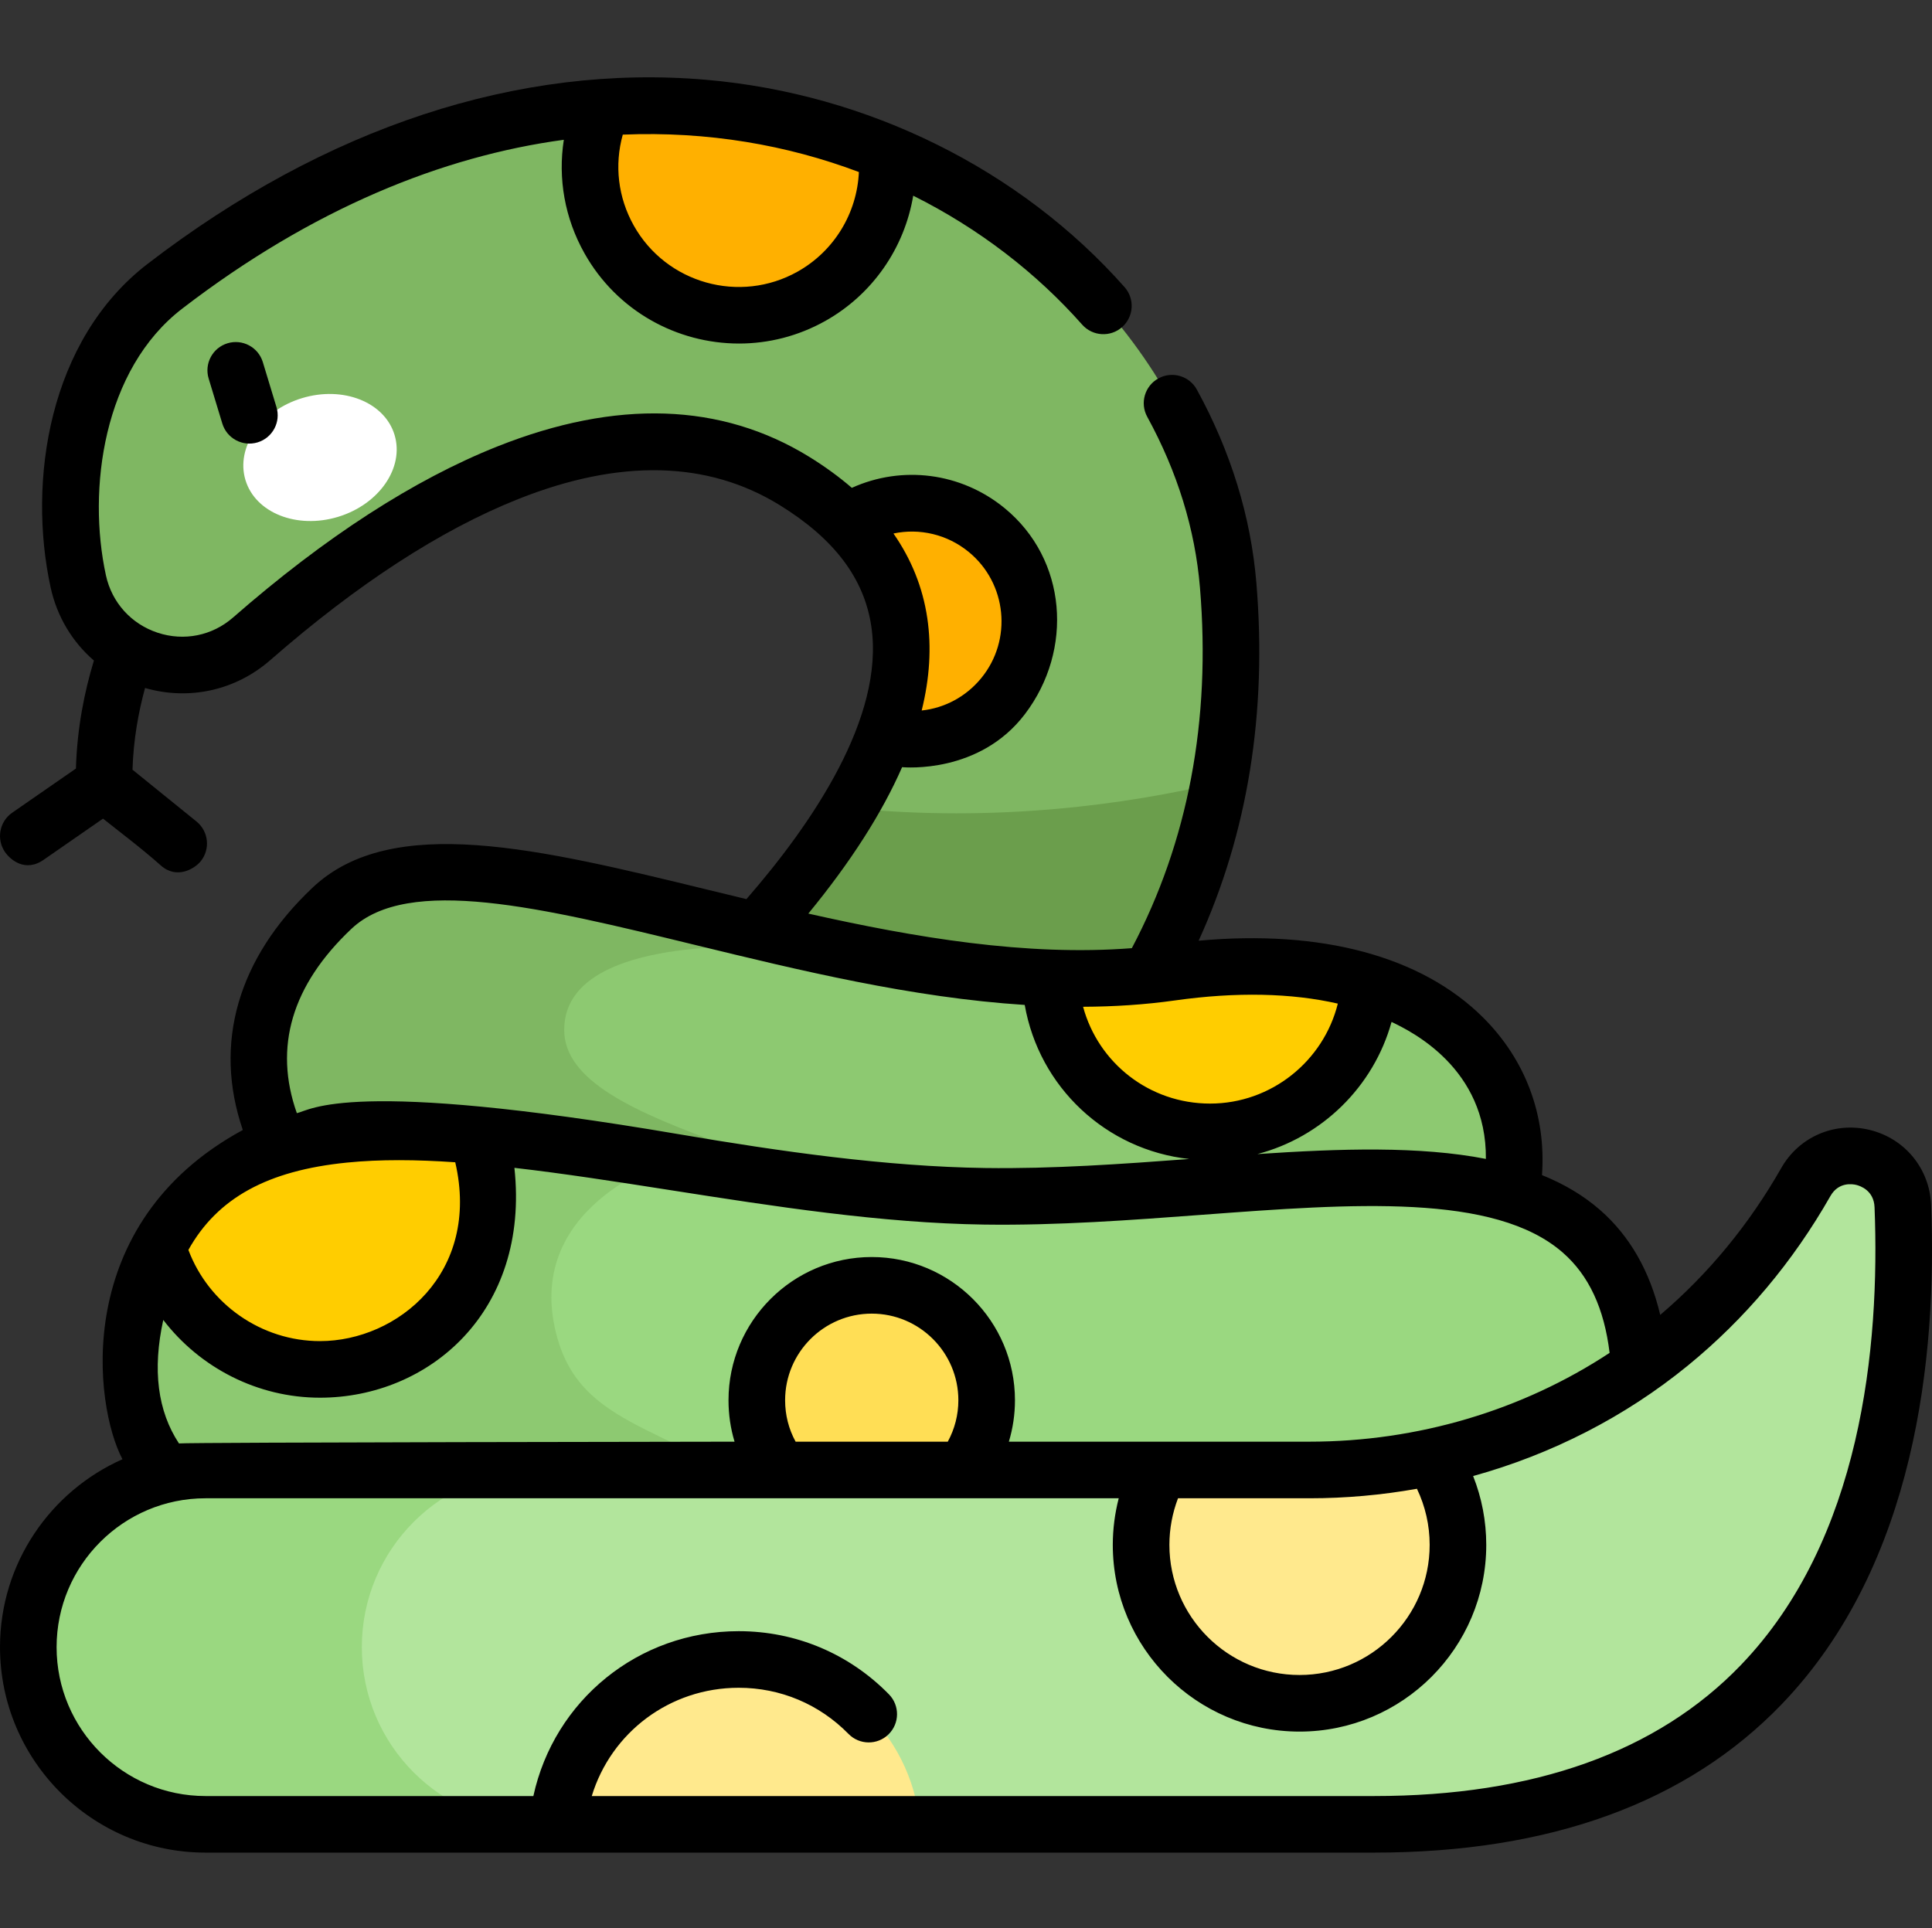 <svg height="100%" viewBox="0 -20 512 511" width="100%" xmlns="http://www.w3.org/2000/svg"><rect x="0" y="-20" width="512" height="511" fill="#333333" stroke="none"/><path d="m263 286.336s71.203-46.535 62.477-151.234c-8.109-97.312-144.891-184.383-281.75-79.254-24.465 18.797-28.211 54.242-22.988 78.223 4.551 20.898 29.852 29.316 45.957 15.242 36.93-32.281 96.23-71.176 143.828-41.844 89.246 54.996-61.008 165.781-61.008 165.781zm0 0" fill="#7fb762"/><path d="m149.52 273.25 113.48 13.086s47.238-30.879 60.047-98.906c-24.281 5.719-58.809 10.645-98.055 6.707-25.086 41.957-75.473 79.113-75.473 79.113zm0 0" fill="#6b9e4c"/><path d="m87.992 303.328s-43.742-41.312 0-82.625c34.305-32.398 136.094 29.16 222.363 17.012 86.273-12.152 111.578 47.965 74.121 89.918-3.645 1.215-296.484-24.305-296.484-24.305zm0 0" fill="#8dc971"/><path d="m149.52 252.906c.035-30.707 76.766-20.516 76.781-20.512-59.953-12.109-114.875-33.82-138.309-11.691-43.742 41.316 0 82.629 0 82.629s111.102 9.68 197.289 16.832c-63.895-33.828-135.793-40.477-135.762-67.258zm0 0" fill="#7fb762"/><path d="m81.074 389.512s-64.824-7.656-41.875-72.582c24.176-68.387 131.523-21.145 221.781-19.875 90.258 1.266 190.754-36.289 171.215 77.867-4.652-3.09-351.121 14.59-351.121 14.59zm0 0" fill="#9ad880"/><path d="m147.746 334.746c-9.949-34.836 29.148-47.023 29.168-47.027-63.668-9.957-120.875-18.43-137.715 29.211-22.953 64.926 41.871 72.578 41.871 72.578s59.938-3.055 130.285-6.406c-29.77-25.633-56.277-22.684-63.609-48.355zm0 0" fill="#8dc971"/><path d="m84.801 342.93c24.715 0 44.754-20.039 44.754-44.754 0-6.109-1.23-11.934-3.445-17.238-38.836-3.324-70.422.949-84.297 29.691 5.398 18.648 22.598 32.301 42.988 32.301zm0 0" fill="#ffcd00"/><path d="m261.477 351.105c0 16.82-13.637 30.457-30.457 30.457-16.82 0-30.457-13.637-30.457-30.457 0-16.82 13.637-30.457 30.457-30.457 16.82 0 30.457 13.637 30.457 30.457zm0 0" fill="#ffde55"/><path d="m478.562 293.277c-10.43 18.316-23.047 32.254-36.039 42.859-26.887 21.945-60.797 33.449-95.504 33.449h-292.562c-25.934 0-46.957 21.023-46.957 46.957 0 25.938 21.023 46.961 46.957 46.961h309.715c126.035 0 142.648-99.203 140.098-163.836-.547-13.848-18.848-18.43-25.707-6.391zm0 0" fill="#b2e59c"/><path d="m95.887 416.543c0-25.934 21.023-46.957 46.961-46.957h-88.391c-25.934 0-46.957 21.023-46.957 46.957 0 25.938 21.023 46.961 46.957 46.961h88.391c-25.938 0-46.961-21.023-46.961-46.961zm0 0" fill="#9ad880"/><path d="m80.031 85.52c-10.91 3.312-17.613 13.039-14.977 21.727 2.637 8.688 13.617 13.043 24.527 9.734 10.906-3.312 17.613-13.039 14.977-21.727-2.637-8.688-13.621-13.043-24.527-9.734zm0 0" fill="#fff"/><path d="m195.766 419.809c-25.109 0-45.73 19.184-48.02 43.695h96.043c-2.293-24.512-22.914-43.695-48.023-43.695zm0 0" fill="#ffe98d"/><path d="m344.391 431.422c23.188 0 41.984-18.797 41.984-41.988 0-8.594-2.586-16.578-7.016-23.234-10.57 2.246-21.418 3.387-32.34 3.387h-39.633c-3.18 5.91-4.984 12.668-4.984 19.848 0 23.191 18.797 41.988 41.988 41.988zm0 0" fill="#ffe98d"/><path d="m320.684 279.98c22.418 0 40.762-17.414 42.285-39.445-13.824-4.426-31.363-5.812-52.613-2.82-10.496 1.48-21.223 1.867-32.031 1.465.84 22.676 19.477 40.801 42.359 40.801zm0 0" fill="#ffcd00"/><path d="m161.43 43.477c10.66 18.965 34.672 25.695 53.633 15.035 14.023-7.879 21.348-23.062 19.91-38.105-22.48-9.301-48.016-13.906-75.312-11.969-4.75 10.922-4.516 23.859 1.77 35.039zm0 0" fill="#ffb000"/><path d="m265.824 164.496c10.957-13.352 9.016-33.051-4.332-44.008-10.809-8.867-25.773-9.281-36.895-2.039 16.469 16.641 17.113 36.621 9.711 56.609 11.293 2.719 23.656-.984 31.516-10.562zm0 0" fill="#ffb000"/><path d="m60.297 70.977c-3.965 1.203-6.203 5.391-5 9.355l3.617 11.914c1.203 3.961 5.391 6.199 9.355 4.996 3.965-1.203 6.203-5.391 4.996-9.355l-3.613-11.914c-1.203-3.961-5.395-6.199-9.355-4.996zm0 0"/><path d="m511.766 299.371c-.383-9.629-6.922-17.629-16.277-19.91-9.285-2.262-18.711 1.797-23.441 10.105-8.547 15.004-19.332 28.086-32.074 38.922-2.738-11.598-8.066-20.922-15.938-27.805-4.48-3.914-9.656-6.934-15.395-9.25 1.133-15.816-4.332-30.531-15.617-41.77-16.312-16.238-42.871-23.344-75.375-20.344 13.023-28.535 18.172-60.375 15.301-94.844-1.461-17.559-6.766-34.789-15.77-51.219-1.988-3.633-6.547-4.965-10.18-2.973-3.633 1.988-4.965 6.547-2.973 10.18 7.984 14.578 12.688 29.805 13.973 45.258 2.938 35.223-3.148 67.359-18.051 95.57-27.984 2.188-57.609-2.836-85.738-9.16 11.207-13.641 19.504-26.598 24.852-38.805.824.051 20.523 1.785 32.562-14.078 12.922-17.027 11.148-41-5.375-54.559-11.57-9.496-27.215-11.41-40.504-5.395-3.363-2.898-7.113-5.641-11.285-8.215-23.309-14.363-51.105-15.293-82.621-2.766-22.145 8.801-45.727 24.059-70.082 45.348-5.527 4.832-13 6.336-19.98 4.031-7.016-2.316-12.141-8.004-13.711-15.219-4.953-22.754-.734-54.574 20.23-70.68 34.57-26.555 68.996-40.398 101.121-44.742-1.602 10.25.234 20.77 5.477 30.094 8.594 15.297 24.543 23.906 40.953 23.906 7.77 0 15.648-1.934 22.895-6.004 12.551-7.055 20.961-19.375 23.266-33.18 17.484 8.73 32.668 20.492 44.777 34.176 2.746 3.102 7.488 3.391 10.59.645s3.391-7.484.645-10.586c-27.621-31.211-68.023-51.238-110.848-54.949-49.711-4.301-100.895 12.551-148.012 48.746-26.289 20.191-31.875 57.625-25.75 85.766 1.684 7.738 5.742 14.461 11.477 19.402-2.551 8.367-4.457 18.02-4.77 28.625l-16.891 11.707c-3.402 2.359-4.25 7.031-1.891 10.438 1.379 1.988 5.395 5.562 10.438 1.891l15.527-10.766c3.848 3.09 10.027 7.703 15.312 12.41 4.242 3.777 8.98.852 10.551-1.078 2.617-3.211 2.137-7.934-1.074-10.551 0 0-16.879-13.664-16.98-13.746.246-7.863 1.547-15.148 3.328-21.656 11.676 3.363 23.988.66 33.191-7.387 23.07-20.164 45.191-34.531 65.75-42.703 26.871-10.68 50.156-10.141 69.211 1.602 14.48 8.922 22.434 19.441 24.316 32.164 3.559 24.059-15.676 52.273-33.098 72.277-3.379-.812-6.73-1.629-10.043-2.434-45.035-10.973-83.926-20.445-104.926-.613-19.895 18.793-26.324 41.395-18.492 64.238-45.66 24.742-39.395 73.133-31.895 87.258-19.094 8.473-32.453 27.598-32.453 49.797 0 30.031 24.43 54.461 54.457 54.461h309.711c46.578 0 82.922-13.238 108.016-39.34 35.57-37 41.156-92.363 39.582-132.293zm-284.152-273.781c-.488 10.902-6.543 20.945-16.223 26.387-15.328 8.617-34.805 3.152-43.422-12.176-4.191-7.453-5.184-16.035-2.926-24.121 22.492-.938 43.617 2.762 62.57 9.91zm29.121 100.699c10.129 8.312 11.605 23.316 3.293 33.449-4.047 4.93-9.703 7.914-15.773 8.566 2.129-8.594 2.633-16.762 1.488-24.48-1.199-8.109-4.211-15.594-8.965-22.43 6.898-1.457 14.238.199 19.957 4.895zm137.039 160.852c-17.543-3.418-38.465-2.762-60.562-1.277 17.113-4.473 30.816-17.867 35.562-35.023 5.27 2.516 25.223 12.285 25 36.301zm-39.238-41.156c-3.789 15.254-17.645 26.496-33.852 26.496-16.109 0-29.625-10.773-33.656-25.656 8.184-.035 16.332-.551 24.375-1.684 16.273-2.293 30.859-1.961 43.133.844zm-261.395-19.828c15.07-14.234 50.293-5.656 91.078 4.281 27.469 6.691 57.465 13.984 87.344 15.898 3.809 21.766 21.508 38.426 43.594 40.832-17.84 1.332-36.211 2.637-54.07 2.387-26.254-.371-54.242-4.371-81.191-8.961-87.57-14.926-97.508-6.375-101.227-5.574-6.195-17.504-1.348-33.922 14.473-48.863zm-1.199 61.961c8.781-.883 18.43-.793 28.703-.082 6.797 29.309-15.305 47.395-35.844 47.395-15.523 0-29.473-9.805-34.875-24.168 7.703-13.793 21.02-21.039 42.016-23.145zm-48.672 41.703c9.703 12.66 24.98 20.609 41.531 20.609 28.812 0 55.652-22.754 51.523-60.918 13.125 1.504 27.008 3.672 41.25 5.898 27.527 4.309 55.988 8.758 83.301 9.141 19.336.27 38.895-1.188 57.809-2.602 39.797-2.973 77.387-5.781 95.48 10.031 6.887 6.02 10.961 14.746 12.398 26.57-23.145 15.25-50.898 23.535-79.543 23.535h-79.66c1.066-3.531 1.617-7.223 1.617-10.98 0-20.93-17.027-37.957-37.957-37.957-20.93 0-37.957 17.027-37.957 37.957 0 3.781.543 7.465 1.602 10.98 0 0-144.934.172-147.234.469-5.66-8.574-7.062-19.535-4.16-32.734zm335.605 59.613c0 19.016-15.469 34.488-34.484 34.488-19.02 0-34.488-15.473-34.488-34.488 0-4.227.785-8.426 2.285-12.348h34.832c9.621 0 19.156-.859 28.484-2.516 2.211 4.617 3.371 9.672 3.371 14.863zm-168.027-27.348c-1.832-3.344-2.785-7.078-2.785-10.98 0-12.66 10.297-22.957 22.957-22.957 12.66 0 22.957 10.297 22.957 22.957 0 3.875-.973 7.625-2.805 10.98zm250.523 59.18c-22.156 23.051-54.859 34.738-97.199 34.738h-207.348c5.125-16.824 20.641-28.695 38.941-28.695 11.039 0 21.375 4.344 29.102 12.234 2.898 2.957 7.645 3.008 10.605.109 2.961-2.898 3.008-7.645.109-10.605-10.57-10.793-24.711-16.738-39.816-16.738-26.609 0-48.906 18.359-54.418 43.695h-86.887c-21.758 0-39.461-17.703-39.461-39.461 0-21.754 17.703-39.457 39.457-39.457h242.02c-1.035 4.023-1.574 8.176-1.574 12.348 0 27.289 22.199 49.488 49.488 49.488 27.285 0 49.484-22.199 49.484-49.488 0-6.301-1.191-12.473-3.48-18.238 20.824-5.773 40.254-15.688 56.867-29.25 15.141-12.355 27.863-27.48 37.816-44.953 2.148-3.773 5.789-3.219 6.855-2.957 1.09.266 4.668 1.48 4.844 5.93 1.461 37.016-3.496 88.109-35.406 121.301zm0 0"/></svg>